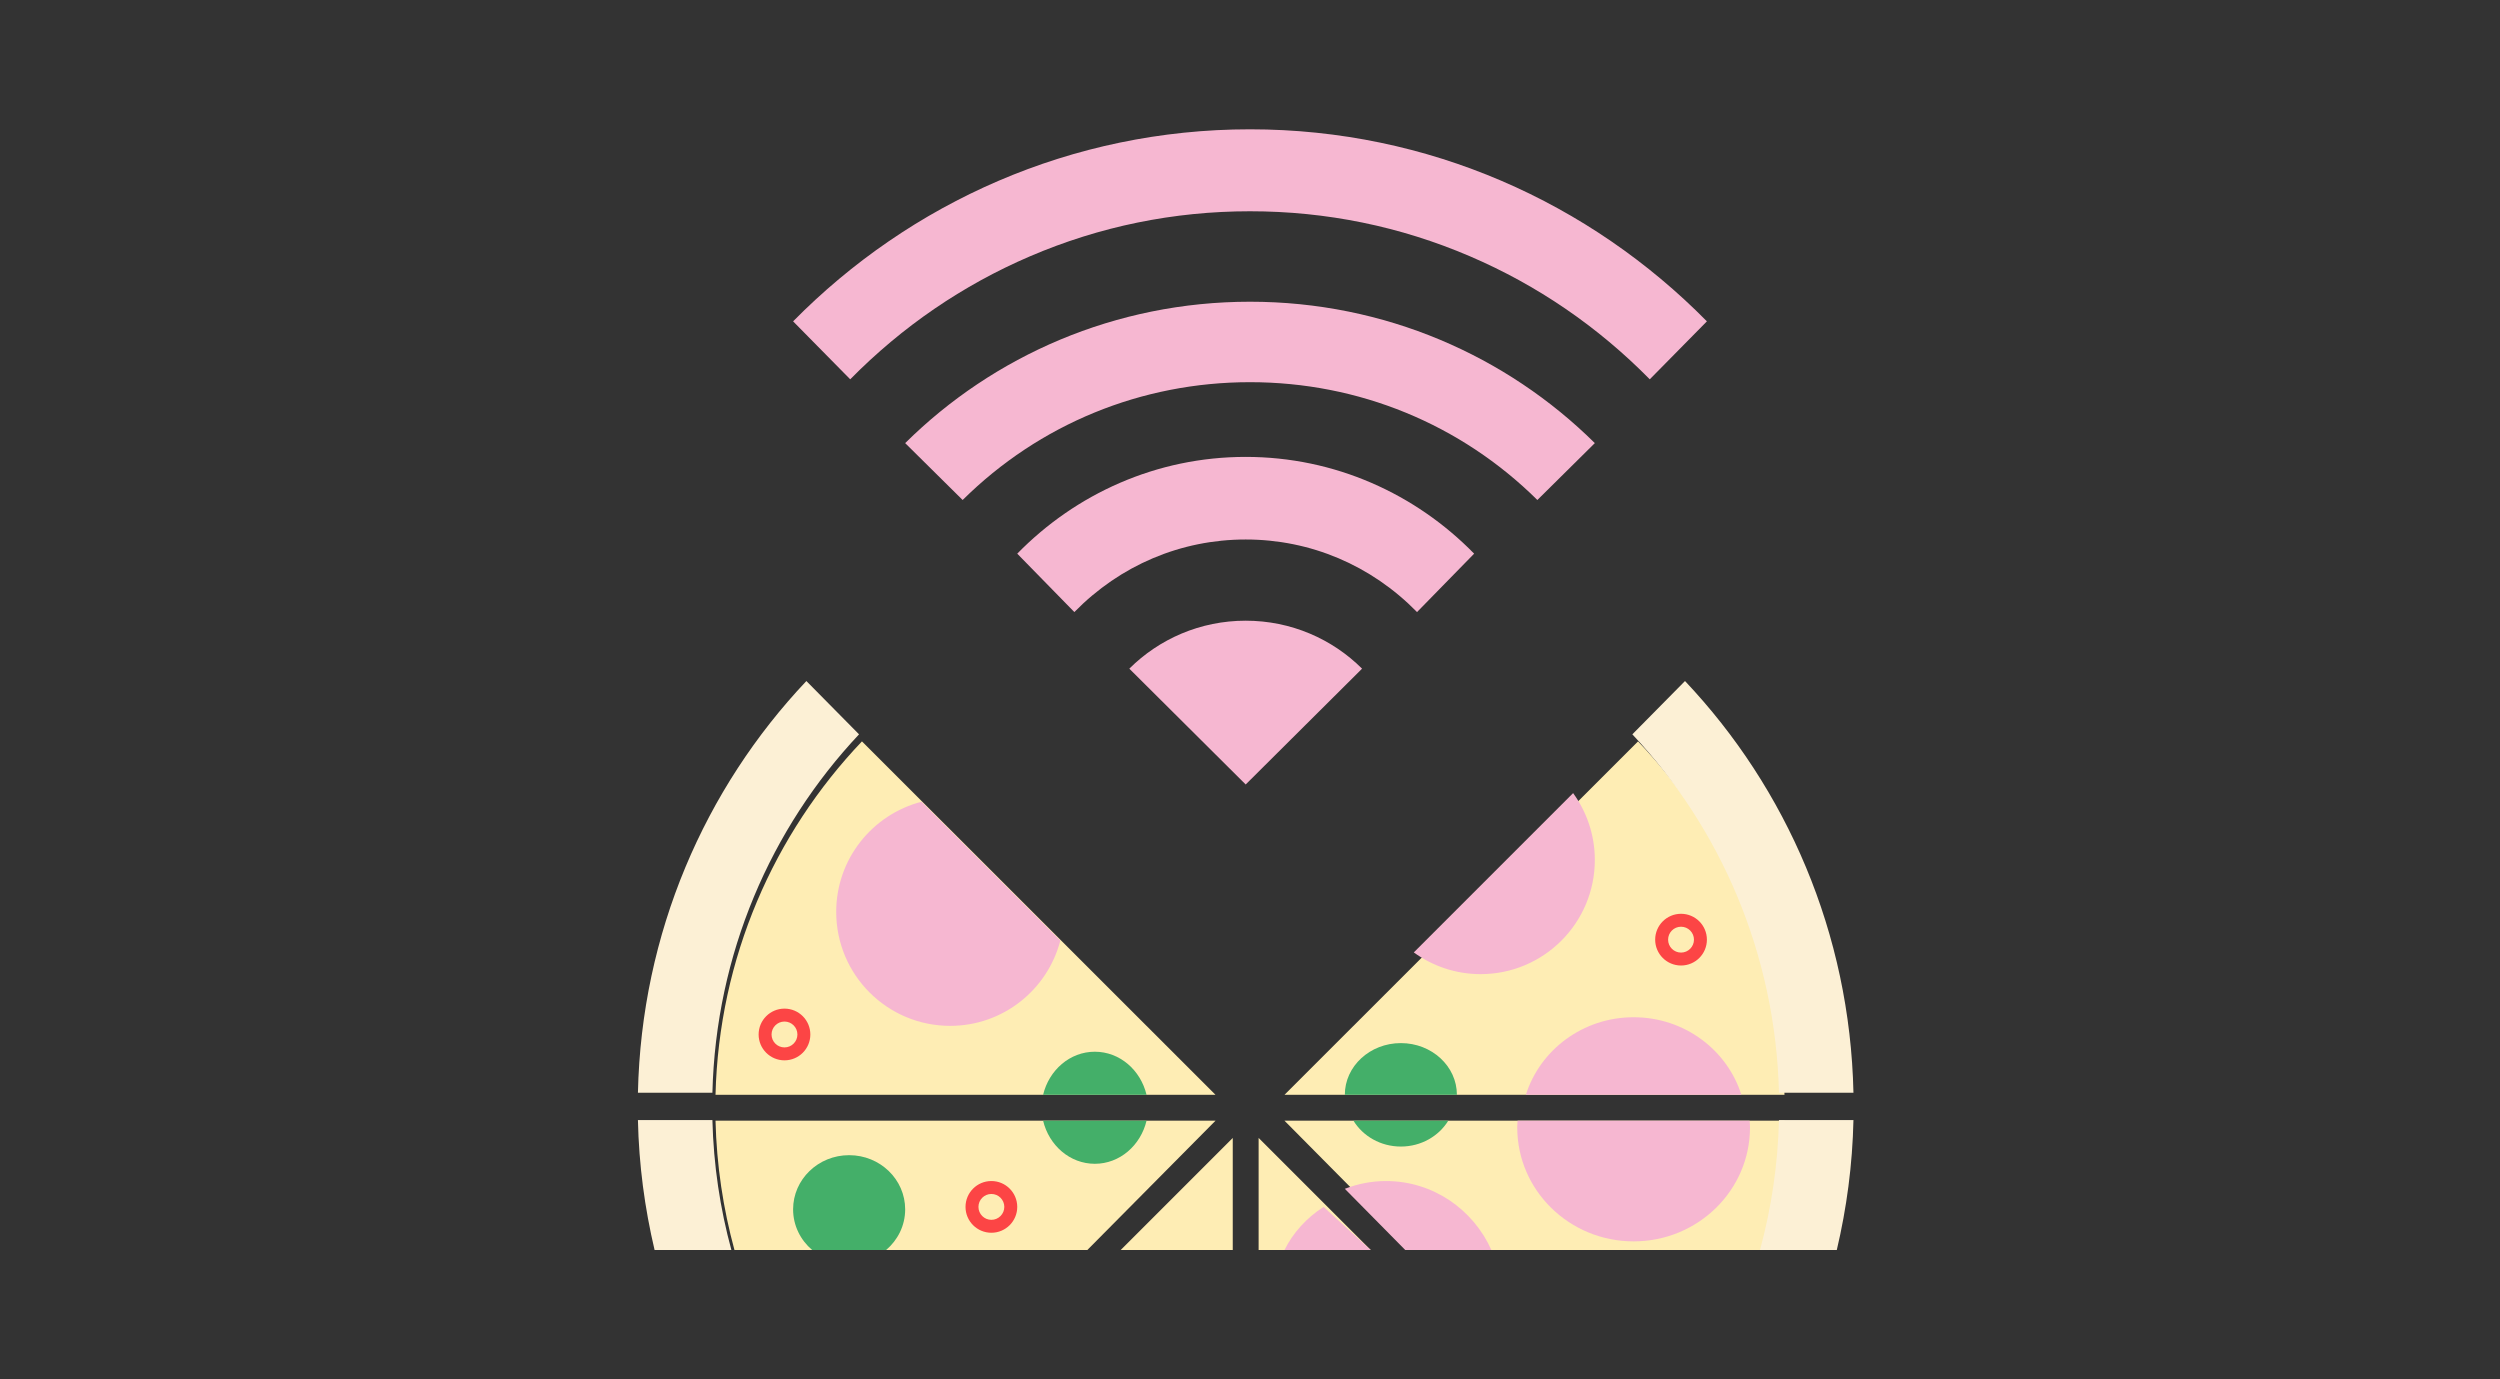 <svg xmlns:xlink="http://www.w3.org/1999/xlink" xmlns="http://www.w3.org/2000/svg" version="1.1" viewBox="0 0 290 160" height="160px" width="290px">
    <rect x="0" y="0" width="290" height="160" fill="#333333" stroke="none"/>
    <title>Fresco/Website/Data Driven Copy</title>
    <g fill-rule="evenodd" fill="none" stroke-width="1" stroke="none" id="Fresco/Website/Data-Driven-Copy">
        <g transform="translate(74, 15)" id="Group">
            <path fill="#F6B7D1" id="Fill-4" d="M18,22.277 L24.625,29 C30.651,22.885 37.666,18.085 45.474,14.734 C53.554,11.266 62.142,9.507 71,9.507 C79.858,9.507 88.446,11.266 96.525,14.734 C104.334,18.085 111.349,22.885 117.374,29 L124,22.277 C110.436,8.513 91.698,0 71,0 C50.302,0 31.564,8.513 18,22.277"></path>
            <path fill="#F6B7D1" id="Fill-6" d="M31,36.401 L37.666,43 C46.571,34.187 58.408,29.333 71,29.333 C83.592,29.333 95.429,34.187 104.334,43 L111,36.401 C100.763,26.268 86.621,20 71,20 C55.379,20 41.237,26.268 31,36.401"></path>
            <path fill="#F6B7D1" id="Fill-8" d="M44,49.225 L50.625,56 C55.934,50.572 62.992,47.581 70.5,47.581 C78.008,47.581 85.066,50.572 90.375,56 L97,49.225 C90.218,42.29 80.849,38 70.5,38 C60.151,38 50.782,42.29 44,49.225"></path>
            <path fill="#F6B7D1" id="Fill-10" d="M84,62.565 C80.545,59.126 75.772,57 70.5,57 C65.228,57 60.455,59.126 57,62.565 L70.5,76 L84,62.565 Z"></path>
            <path fill="#FEEDB4" id="Fill-12" d="M67,112 L25.986,71 C15.779,81.731 9.396,96.118 9,112 L67,112 Z"></path>
            <path fill="#FEEDB4" id="Fill-14" d="M75,112 L133,112 C132.604,96.118 126.221,81.731 116.014,71 L75,112 Z"></path>
            <path fill="#FEEDB4" id="Fill-16" d="M130.802,130 C132.109,125.206 132.872,120.184 133,115 L75,115 L89.868,130 L130.802,130 Z"></path>
            <polygon points="85 130 72 117 72 130" fill="#FEEDB4" id="Fill-18"></polygon>
            <polygon points="69 130 69 117 56 130" fill="#FEEDB4" id="Fill-20"></polygon>
            <path fill="#FEEDB4" id="Fill-22" d="M52.132,130 L67,115 L9,115 C9.128,120.184 9.891,125.206 11.198,130 L52.132,130 Z"></path>
            <path fill="#FCF0D5" id="Combined-Shape" d="M7.8355577e-05,111.757 C0.399,93.242 7.76,76.464 19.54,64 L19.54,64 L23.986,68.501 L25.648,70.183 C15.427,81.065 9.035,95.653 8.639,111.757 L8.639,111.757 Z M132.361,111.757 C131.965,95.653 125.573,81.064 115.352,70.183 L115.352,70.183 L117.015,68.5 L117.015,68.5 L121.46,64 C133.24,76.464 140.601,93.242 141,111.757 L141,111.757 Z M1.932,130 C0.787,125.148 0.111,120.11 0,114.93 L0,114.93 L8.639,114.93 C8.767,120.138 9.531,125.184 10.84,130 L10.84,130 Z M130.16,130 C131.469,125.184 132.233,120.138 132.361,114.93 L132.361,114.93 L141,114.93 C140.888,120.11 140.213,125.148 139.068,130 L139.068,130 Z"></path>
            <path fill="#FC4545" id="Fill-40" d="M121,91 C119.343,91 118,92.343 118,94 C118,95.657 119.343,97 121,97 C122.657,97 124,95.657 124,94 C124,92.343 122.657,91 121,91 M121,92.5 C121.827,92.5 122.5,93.172 122.5,94 C122.5,94.828 121.827,95.5 121,95.5 C120.173,95.5 119.5,94.828 119.5,94 C119.5,93.172 120.173,92.5 121,92.5"></path>
            <path fill="#FC4545" id="Fill-42" d="M41,122 C39.343,122 38,123.343 38,125 C38,126.657 39.343,128 41,128 C42.657,128 44,126.657 44,125 C44,123.343 42.657,122 41,122 M41,123.5 C41.827,123.5 42.5,124.172 42.5,125 C42.5,125.828 41.827,126.5 41,126.5 C40.173,126.5 39.5,125.828 39.5,125 C39.5,124.172 40.173,123.5 41,123.5"></path>
            <path fill="#FC4545" id="Fill-44" d="M17,102 C15.343,102 14,103.343 14,105 C14,106.657 15.343,108 17,108 C18.657,108 20,106.657 20,105 C20,103.343 18.657,102 17,102 M17,103.5 C17.827,103.5 18.5,104.172 18.5,105 C18.5,105.828 17.827,106.5 17,106.5 C16.173,106.5 15.5,105.828 15.5,105 C15.5,104.172 16.173,103.5 17,103.5"></path>
            <path fill="#F6B7D1" id="Fill-46" d="M36.218,104 C42.371,104 47.527,99.79 49,94.099 L32.901,78 C27.21,79.473 23,84.629 23,90.782 C23,98.082 28.918,104 36.218,104"></path>
            <path fill="#44AF69" id="Fill-48" d="M59,112 C58.311,109.126 55.89,107 53,107 C50.111,107 47.69,109.126 47,112 L59,112 Z"></path>
            <path fill="#44AF69" id="Fill-50" d="M53,120 C55.89,120 58.311,117.874 59,115 L47,115 C47.689,117.874 50.11,120 53,120"></path>
            <path fill="#44AF69" id="Fill-52" d="M83,115 C84.1,116.792 86.148,118 88.5,118 C90.851,118 92.9,116.792 94,115 L83,115 Z"></path>
            <path fill="#44AF69" id="Fill-54" d="M88.5,106 C84.91,106 82,108.686 82,112 L95,112 C95,108.686 92.09,106 88.5,106"></path>
            <path fill="#F6B7D1" id="Fill-56" d="M85,130 L79.537,125 C77.576,126.258 76,127.985 75,130 L85,130 Z"></path>
            <path fill="#F6B7D1" id="Fill-58" d="M99,130 C96.892,125.286 92.217,122 86.775,122 C85.09,122 83.486,122.328 82,122.902 L89.009,130 L99,130 Z"></path>
            <path fill="#F6B7D1" id="Fill-60" d="M102.04,115 C102.025,115.258 102,115.515 102,115.778 C102,123.08 108.044,129 115.5,129 C122.955,129 129,123.08 129,115.778 C129,115.515 128.975,115.258 128.959,115 L102.04,115 Z"></path>
            <path fill="#F6B7D1" id="Fill-62" d="M103,112 L128,112 C126.357,106.789 121.383,103 115.5,103 C109.617,103 104.643,106.789 103,112"></path>
            <path fill="#F6B7D1" id="Fill-64" d="M97.749,98 C105.068,98 111,92.067 111,84.749 C111,81.851 110.059,79.179 108.482,77 L90,95.482 C92.181,97.059 94.852,98 97.749,98"></path>
            <path fill="#44AF69" id="Fill-66" d="M20.211,130 L28.79,130 C30.143,128.848 31,127.166 31,125.286 C31,121.814 28.09,119 24.5,119 C20.91,119 18,121.814 18,125.286 C18,127.166 18.858,128.848 20.211,130"></path>
        </g>
    </g>
</svg>
